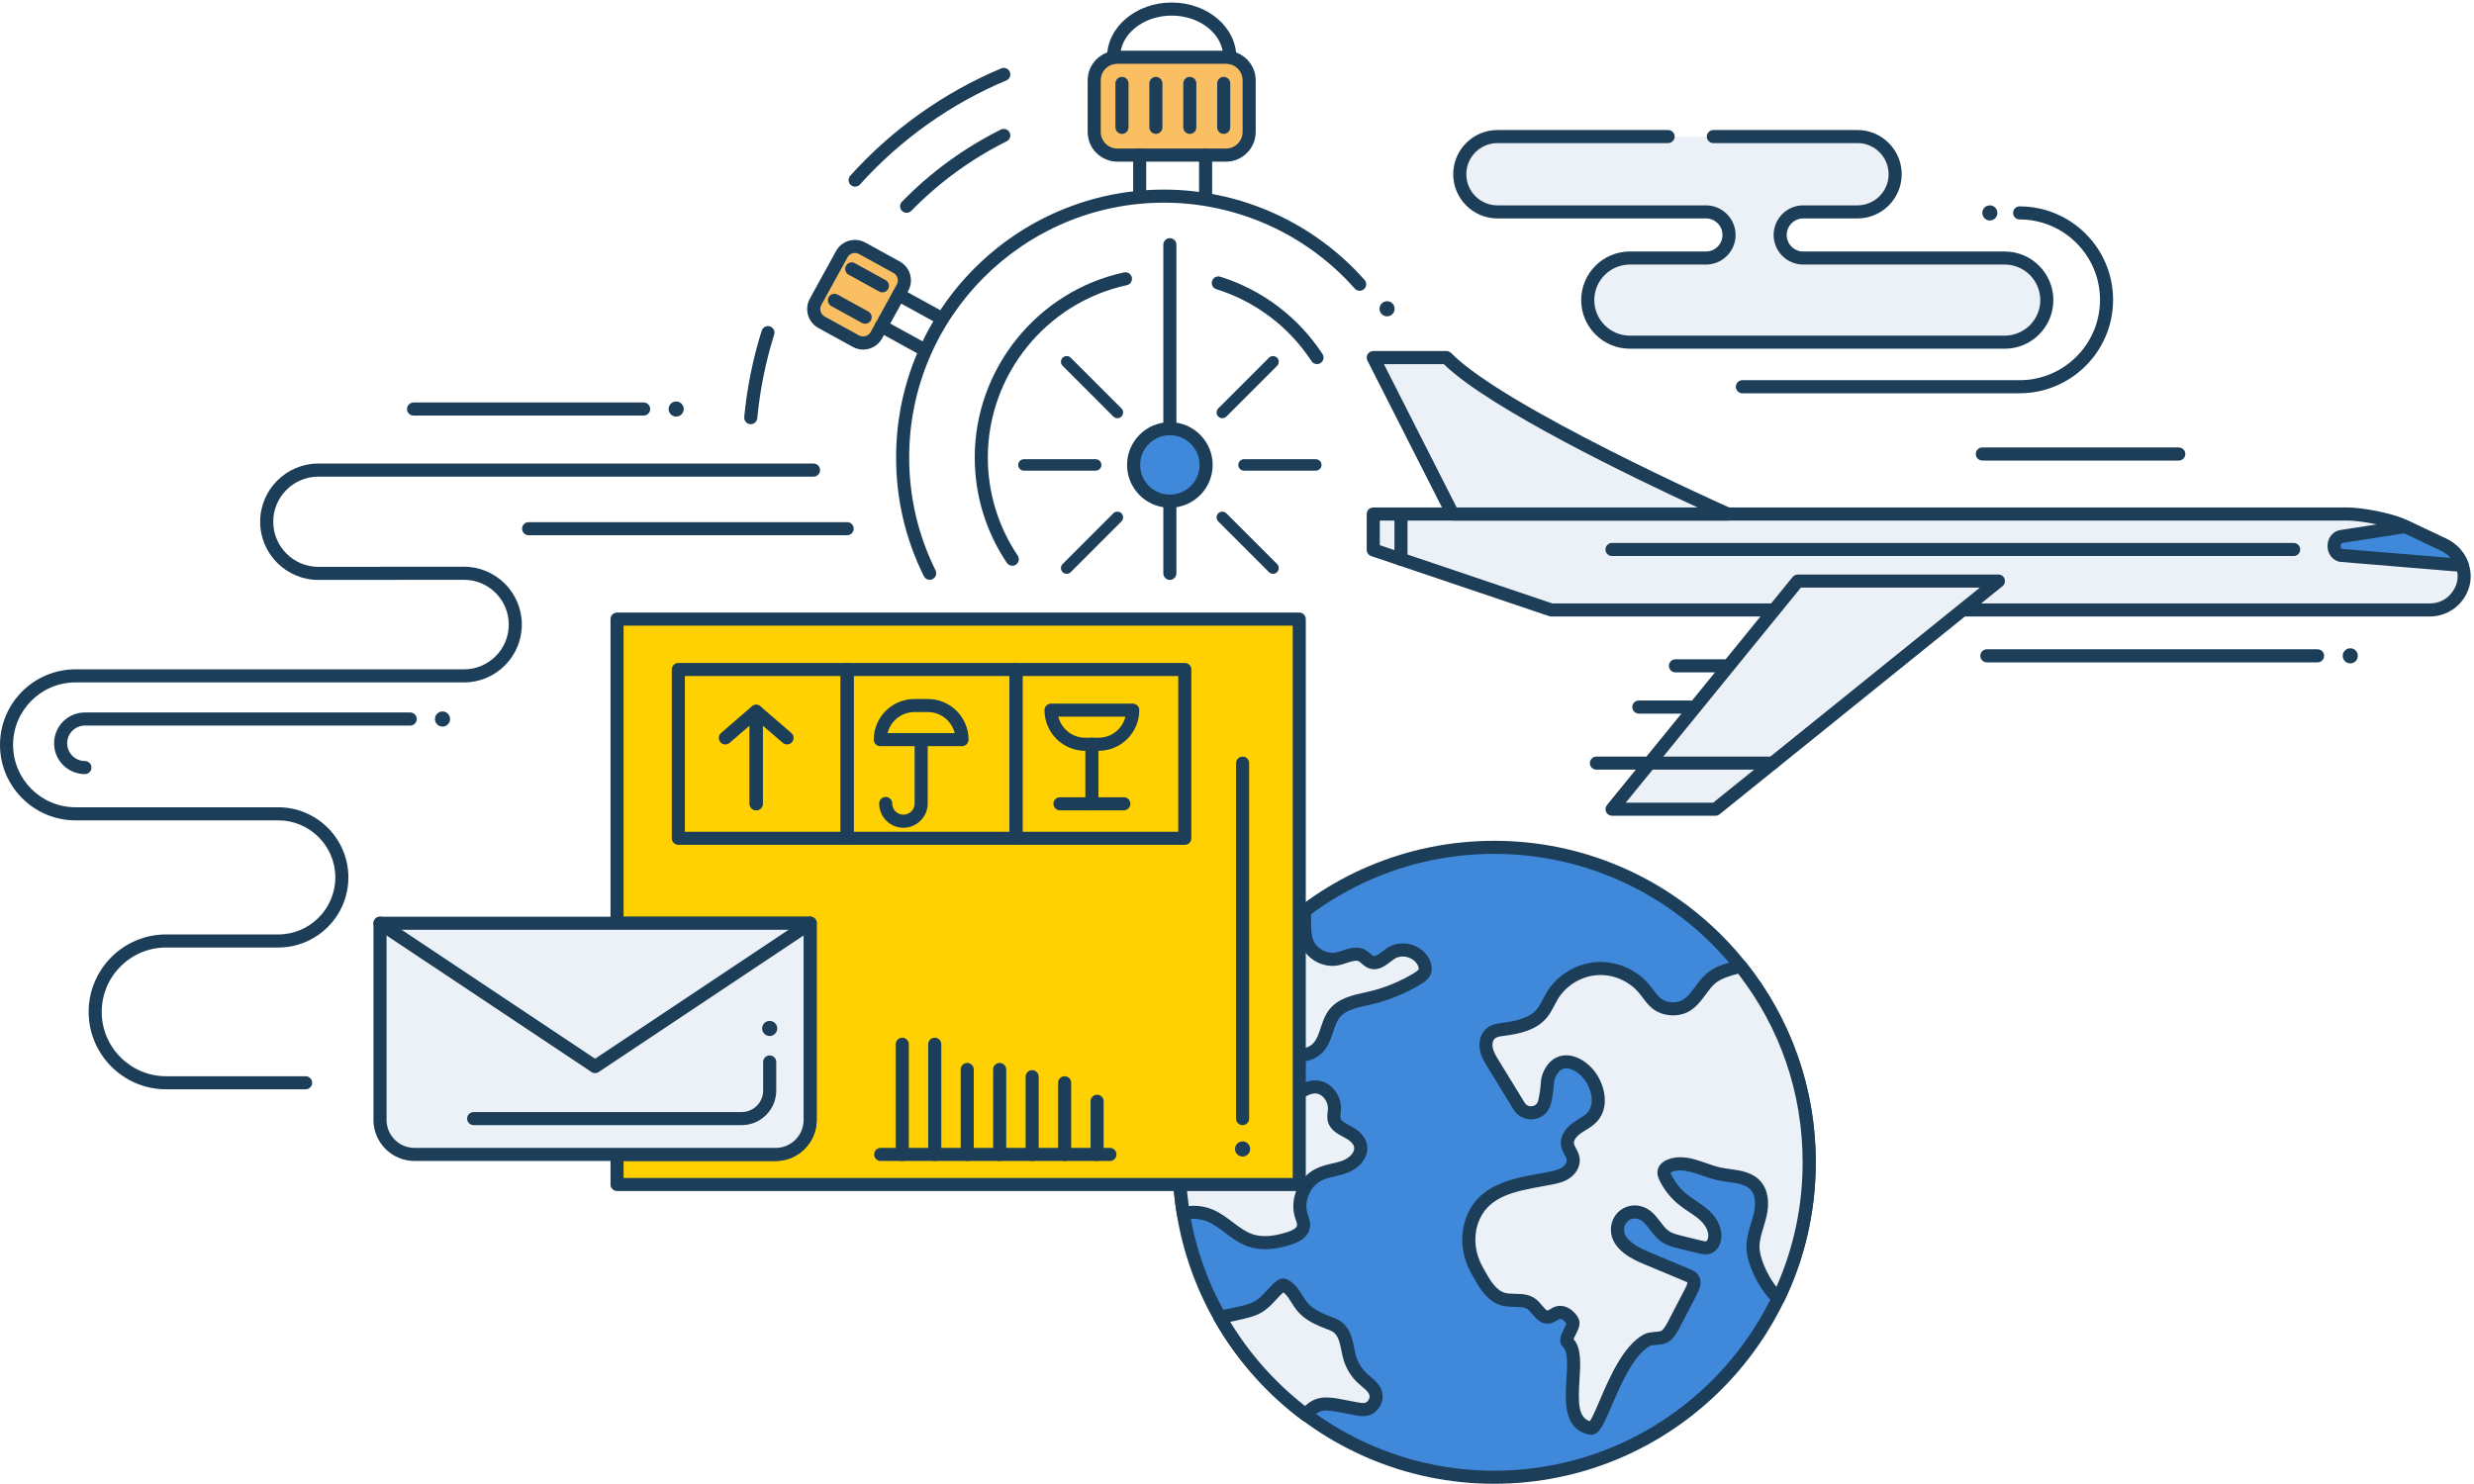 <svg width="380" height="228" viewBox="0 0 380 228" xmlns="http://www.w3.org/2000/svg"><title>Page 1</title><g fill="none" fill-rule="evenodd"><path d="M181.108 178.572c0 26.724 21.664 48.388 48.388 48.388 26.725 0 48.39-21.664 48.39-48.388 0-26.724-21.665-48.388-48.39-48.388-26.724 0-48.388 21.664-48.388 48.388z" fill="#4088DA"/><path d="M229.497 131.188c-26.128 0-47.385 21.257-47.385 47.384 0 26.128 21.257 47.384 47.385 47.384 26.128 0 47.384-21.256 47.384-47.384 0-26.127-21.255-47.384-47.383-47.384m0 96.777c-27.236 0-49.394-22.157-49.394-49.393 0-27.235 22.158-49.393 49.394-49.393 27.235 0 49.393 22.157 49.393 49.392 0 27.236-22.158 49.393-49.393 49.393" fill="#1C3E58"/><path d="M267.348 148.444c-1.602.454-3.246.802-4.513 1.85-1.46 1.205-2.196 3.186-3.816 4.166-1.4.845-3.32.715-4.592-.312-.76-.612-1.265-1.475-1.89-2.224-1.77-2.125-4.6-3.318-7.358-3.103-2.757.216-5.37 1.835-6.787 4.21-.53.883-.904 1.867-1.562 2.66-1.408 1.697-3.78 2.175-5.968 2.46-.64.084-1.317.174-1.83.57-.694.535-.905 1.524-.744 2.387.16.863.628 1.633 1.087 2.38l3.96 6.46c.985 1.608 3.443 1.25 3.892-.584.227-.922.372-1.864.43-2.812.03-.477.108-.954.3-1.392 1.477-3.387 4.7-1.923 6.195.08 1.376 1.843 1.968 4.634.44 6.354-.667.75-1.62 1.167-2.435 1.753-.815.586-1.547 1.502-1.396 2.494.118.773.747 1.394.87 2.167.132.84-.385 1.68-1.086 2.163-.7.484-1.554.68-2.39.84-4.775.923-10.412 1.423-12.136 6.78-.795 2.47-.414 5.166.874 7.42.84 1.472 1.965 3.794 3.95 4.375 1.453.426 3.202-.133 4.412.777.913.685 1.495 2.15 2.622 1.973.496-.08.877-.49 1.356-.64.904-.283 1.836.437 2.3 1.263.466.826-1.415 2.664-.725 3.313 2.62 2.464-1.877 12.082 3.518 13.148 1.504.297 3.832-10.8 8.6-13.498.728-.41 2.32-.154 2.95-.702.596-.517.973-1.236 1.337-1.937l2.573-4.958c.312-.604.614-1.38.19-1.913-.185-.234-.47-.358-.745-.472l-6.458-2.7c-2.016-.845-4.382-2.212-4.337-4.367.036-1.748 1.59-2.985 3.294-2.592 1.887.437 2.492 2.586 3.98 3.643.723.512 1.605.733 2.465.944l2.944.72c.43.107.895.212 1.312.054.478-.182.775-.675.892-1.173.318-1.35-.448-2.745-1.46-3.692-1.014-.947-2.272-1.59-3.352-2.46-1.117-.9-2.036-2.042-2.678-3.325-.163-.327-.312-.695-.224-1.05.106-.427.522-.702.932-.86 2.412-.936 4.97.724 7.496 1.275 1.958.428 4.274.29 5.613 1.782 1.077 1.2 1.064 3.027.688 4.594-.375 1.566-1.05 3.085-1.09 4.696-.063 2.457 1.98 6.418 3.9 8.05 3.035-6.328 4.737-13.417 4.737-20.904 0-11.394-3.948-21.86-10.537-30.128" fill="#ECF0F7"/><path d="M241.697 205.75c1.216 1.385 1.067 3.748.91 6.243-.22 3.526-.22 5.768 1.588 6.356.38-.538 1.008-2 1.524-3.205 1.503-3.51 3.563-8.32 6.712-10.1.517-.292 1.148-.353 1.76-.41.332-.032.888-.085 1.033-.182.452-.393.78-1.024 1.096-1.635l2.573-4.958c.332-.64.286-.842.284-.85-.032-.02-.236-.105-.334-.145l-6.46-2.7c-1.24-.52-5.02-2.102-4.953-5.314.043-2.046 1.65-3.65 3.663-3.65.287 0 .577.034.862.1 1.488.344 2.32 1.438 3.057 2.404.417.547.81 1.064 1.28 1.397.575.41 1.362.6 2.122.788l2.944.722c.233.057.602.132.718.088.073-.028.206-.19.27-.464.233-.988-.45-2.057-1.17-2.727-.522-.49-1.134-.9-1.783-1.333-.5-.336-1.018-.682-1.512-1.08-1.223-.987-2.24-2.25-2.944-3.656-.228-.456-.47-1.066-.302-1.742.17-.684.72-1.236 1.545-1.556.594-.23 1.24-.347 1.915-.347 1.37 0 2.698.464 3.984.912.754.265 1.47.513 2.172.667.467.102.963.17 1.488.242 1.602.22 3.42.47 4.658 1.85 1.138 1.266 1.463 3.22.918 5.5-.126.523-.283 1.04-.44 1.56-.31 1.013-.6 1.97-.624 2.927-.043 1.66 1.18 4.475 2.602 6.264 2.673-6.036 4.027-12.467 4.027-19.142 0-10.61-3.423-20.616-9.91-28.98-1.317.36-2.562.704-3.495 1.475-.552.457-1.005 1.075-1.487 1.73-.677.92-1.377 1.874-2.45 2.523-1.716 1.038-4.183.87-5.74-.39-.618-.498-1.064-1.095-1.496-1.672-.175-.234-.35-.468-.535-.69-1.563-1.877-4.05-2.937-6.51-2.746-2.444.19-4.744 1.617-6.002 3.722-.174.29-.33.594-.486.897-.33.635-.67 1.292-1.166 1.89-1.596 1.925-4.122 2.492-6.612 2.816-.515.067-1.046.137-1.346.37-.326.25-.478.83-.37 1.407.128.69.548 1.377.955 2.04l3.96 6.46c.29.47.73.542.966.542.41 0 .944-.22 1.096-.84.213-.87.35-1.756.403-2.636.043-.686.164-1.237.38-1.734.997-2.283 2.643-2.624 3.535-2.624 1.858 0 3.525 1.35 4.387 2.504 1.624 2.176 2.278 5.493.386 7.623-.543.61-1.19 1.007-1.815 1.392-.266.164-.533.327-.785.51-.508.364-1.072.984-.99 1.527.033.215.176.48.327.762.213.396.454.845.54 1.398.184 1.152-.407 2.387-1.504 3.146-.864.597-1.843.822-2.77 1.002-.454.087-.914.17-1.378.255-4.43.804-8.617 1.565-9.994 5.844-.685 2.127-.397 4.538.79 6.614l.254.452c.76 1.358 1.705 3.05 3.105 3.46.455.133 1 .143 1.576.154 1.018.02 2.173.043 3.158.782.4.3.725.687 1.01 1.026.257.303.642.76.82.76.11-.014.276-.115.423-.204.22-.134.49-.3.82-.403.23-.072.47-.11.714-.11 1.276 0 2.287.99 2.764 1.838.488.867 0 1.828-.392 2.6-.098.195-.247.49-.32.684m2.69 14.678c-.066 0-.192-.012-.255-.025-4.012-.793-3.743-5.086-3.526-8.535.122-1.952.26-4.164-.486-4.865-.905-.852-.296-2.05.106-2.846.122-.24.314-.618.367-.817-.297-.456-.754-.78-1.057-.686-.097.03-.233.114-.377.2-.29.178-.65.398-1.123.473-1.3.207-2.09-.725-2.7-1.448-.24-.284-.464-.552-.682-.716-.464-.35-1.172-.363-1.99-.38-.683-.012-1.39-.026-2.1-.235-2.19-.642-3.407-2.818-4.296-4.408l-.244-.434c-1.466-2.565-1.816-5.564-.958-8.227 1.746-5.424 6.953-6.37 11.547-7.203.455-.084.91-.166 1.354-.252.72-.14 1.465-.306 2.01-.68.45-.314.724-.798.663-1.18-.034-.218-.176-.483-.326-.762-.214-.4-.458-.853-.542-1.413-.186-1.22.488-2.514 1.802-3.46.29-.21.598-.4.906-.59.524-.32 1.02-.626 1.365-1.016 1.167-1.31.617-3.6-.493-5.086-.746-1-1.888-1.697-2.777-1.697-.266 0-1.074 0-1.693 1.42-.12.275-.19.61-.216 1.054-.062 1-.215 2.005-.457 2.988-.347 1.42-1.572 2.372-3.047 2.372-1.1 0-2.102-.562-2.68-1.502l-3.958-6.46c-.478-.78-1.02-1.664-1.218-2.72-.247-1.33.192-2.653 1.12-3.37.73-.56 1.606-.676 2.312-.768 2.084-.272 4.172-.715 5.326-2.106.36-.433.634-.966.926-1.53.175-.34.352-.678.546-1.005 1.587-2.655 4.488-4.453 7.57-4.693 3.1-.243 6.236 1.092 8.21 3.46.208.25.404.513.6.775.375.5.728.972 1.15 1.312.917.74 2.427.844 3.44.233.73-.44 1.283-1.195 1.87-1.993.532-.724 1.082-1.473 1.825-2.088 1.273-1.053 2.802-1.472 4.28-1.876l.6-.166c.388-.112.806.024 1.06.34 7.035 8.83 10.755 19.463 10.755 30.754 0 7.47-1.628 14.65-4.837 21.338-.135.28-.393.484-.697.55-.302.065-.622-.016-.86-.22-2.027-1.723-4.326-5.96-4.253-8.84.03-1.23.376-2.364.71-3.462.146-.48.293-.96.41-1.443.223-.937.462-2.663-.46-3.69-.748-.832-2.054-1.01-3.437-1.2-.54-.075-1.098-.152-1.643-.27-.82-.18-1.627-.46-2.407-.733-1.675-.585-3.27-1.07-4.512-.59-.204.08-.302.163-.328.194.02-.005.033.086.156.332.575 1.15 1.41 2.184 2.41 2.992.424.34.883.65 1.37.974.686.46 1.395.935 2.037 1.535 1.46 1.365 2.117 3.106 1.752 4.655-.213.9-.78 1.603-1.514 1.882-.585.222-1.29.136-1.908-.016l-2.944-.72c-.9-.222-1.92-.47-2.806-1.1-.72-.51-1.226-1.176-1.716-1.82-.607-.795-1.13-1.482-1.91-1.663-1.077-.248-2.043.536-2.065 1.635-.026 1.225 1.225 2.374 3.72 3.418l6.457 2.7c.315.132.794.332 1.144.773.89 1.12.157 2.536-.084 3l-2.573 4.96c-.383.74-.82 1.582-1.57 2.234-.587.51-1.42.588-2.152.657-.324.03-.815.078-.96.16-2.557 1.446-4.463 5.894-5.855 9.142-1.28 2.99-1.925 4.492-3.18 4.492" fill="#1C3E58"/><path d="M181.108 178.572c0 2.68.228 5.305.646 7.866 1.342-.303 2.77-.23 4.044.292 2.264.926 3.915 3.034 6.228 3.83 1.948.672 4.104.315 6.064-.325.927-.303 1.97-.825 2.124-1.79.093-.583-.18-1.154-.352-1.72-.73-2.376.497-5.194 2.732-6.282 1.284-.624 2.768-.706 4.094-1.234 1.327-.53 2.578-1.814 2.277-3.21-.217-1.003-1.146-1.676-2.053-2.154-.794-.42-1.712-.864-1.966-1.725-.16-.543-.007-1.124.02-1.69.084-1.61-1.108-3.29-2.713-3.426-2.11-.18-3.743 2.072-5.855 2.202-1.057.065-2.068-.418-2.973-.967-1.268-.77-2.53-1.825-2.8-3.283-.27-1.468.542-2.915 1.473-4.082.528-.66 1.254-1.342 2.09-1.214.588.092 1.032.56 1.477.954 1.877 1.662 5.07 2.186 6.782.354 1.35-1.445 1.317-3.77 2.57-5.302 1.264-1.548 3.45-1.873 5.396-2.327 2.563-.598 5.032-1.603 7.284-2.966.495-.3 1.016-.664 1.17-1.222.106-.387.01-.803-.148-1.17-.777-1.794-3.252-2.594-4.93-1.595-1.05.625-2.058 1.86-3.203 1.43-.526-.196-.868-.712-1.36-.986-1.156-.645-2.533.228-3.832.49-1.79.358-3.76-.646-4.524-2.305-.706-1.538-.408-3.408-.542-5.048-11.674 8.834-19.22 22.836-19.22 38.605" fill="#ECF0F7"/><path d="M183.34 185.255c1 0 1.954.183 2.84.545 1.197.49 2.202 1.25 3.176 1.984.995.75 1.935 1.46 2.997 1.826 1.446.5 3.213.394 5.424-.33.863-.28 1.39-.643 1.445-.992.034-.216-.077-.54-.195-.884-.043-.128-.087-.256-.126-.384-.866-2.83.594-6.185 3.255-7.48.807-.392 1.64-.588 2.448-.777.61-.142 1.185-.277 1.714-.487.955-.38 1.84-1.257 1.666-2.064-.11-.505-.613-.99-1.54-1.478l-.118-.062c-.835-.44-1.98-1.04-2.342-2.266-.173-.585-.11-1.15-.058-1.603.016-.142.032-.283.04-.425.058-1.136-.815-2.29-1.798-2.374-.812-.07-1.616.423-2.494.948-.927.553-1.977 1.18-3.214 1.257-1.38.083-2.64-.557-3.555-1.112-1.92-1.164-2.99-2.46-3.267-3.958-.282-1.526.266-3.126 1.675-4.892.97-1.218 1.952-1.747 3.028-1.58.81.125 1.373.635 1.825 1.045l.166.15c.875.773 2.12 1.254 3.246 1.254.62 0 1.492-.144 2.137-.835.552-.59.837-1.45 1.14-2.363.328-.99.667-2.01 1.385-2.89 1.342-1.642 3.438-2.108 5.288-2.52l.66-.15c2.47-.574 4.82-1.532 6.99-2.845.18-.11.658-.398.722-.63.01-.04.035-.19-.1-.505-.364-.838-1.336-1.424-2.365-1.424-.416 0-.807.102-1.13.294-.23.138-.48.325-.74.524-.704.532-1.5 1.137-2.493 1.137-.284 0-.565-.05-.835-.15-.473-.178-.814-.483-1.09-.728-.148-.133-.29-.258-.406-.324-.423-.234-1.123-.018-1.89.237-.405.134-.822.272-1.258.36-.304.06-.62.09-.937.09-1.994 0-3.882-1.19-4.697-2.96-.508-1.105-.578-2.315-.59-3.432-10.992 9.044-17.256 22.26-17.256 36.57 0 2.216.163 4.47.482 6.716.25-.024.5-.035.747-.035m10.965 6.67c-.93 0-1.806-.14-2.606-.415-1.365-.47-2.478-1.31-3.554-2.122-.91-.688-1.77-1.337-2.73-1.73-1.036-.423-2.256-.508-3.44-.24-.27.06-.554.008-.783-.147-.23-.154-.386-.397-.43-.67-.438-2.677-.66-5.378-.66-8.028 0-15.608 7.15-29.97 19.62-39.406.292-.222.682-.266 1.016-.116.334.15.56.47.59.835.043.532.045 1.078.045 1.605.003 1.146.005 2.228.408 3.106.56 1.216 2.095 2 3.415 1.738.314-.063.657-.176 1.02-.296.66-.22 1.342-.444 2.068-.444.52 0 1.004.12 1.432.36.31.174.55.39.764.578.173.154.337.3.458.346.045.016.086.024.13.024.317 0 .828-.387 1.28-.73.293-.222.597-.453.925-.648.634-.378 1.38-.577 2.158-.577 1.835 0 3.525 1.06 4.207 2.635.284.656.35 1.274.195 1.836-.276 1.004-1.183 1.552-1.62 1.816-2.35 1.422-4.898 2.46-7.574 3.084l-.678.153c-1.68.375-3.267.728-4.17 1.83-.482.593-.75 1.4-1.032 2.252-.357 1.076-.727 2.19-1.58 3.102-.887.95-2.167 1.472-3.604 1.472-1.62 0-3.332-.658-4.577-1.76l-.185-.165c-.278-.252-.566-.513-.78-.546-.16.013-.538.08-1.15.847-1.012 1.267-1.44 2.37-1.272 3.274.168.903.93 1.756 2.333 2.606.636.385 1.467.828 2.26.828l.13-.004c.75-.046 1.505-.5 2.306-.977 1.053-.63 2.265-1.347 3.696-1.224 2.085.178 3.748 2.23 3.633 4.477-.008.182-.028.364-.05.548-.034.316-.068.614-.01.81.12.41.746.738 1.35 1.056l.12.063c.546.288 2.207 1.165 2.566 2.83.42 1.938-1.135 3.657-2.887 4.355-.668.266-1.344.424-2 .578-.73.17-1.422.333-2.026.627-1.78.865-2.792 3.193-2.212 5.084.032.108.07.215.106.323.174.508.39 1.14.278 1.852-.187 1.17-1.13 2.038-2.805 2.585-1.514.495-2.853.735-4.095.735" fill="#1C3E58"/><path d="M209.32 211.8c-.93-.85-1.625-1.956-1.99-3.163-.256-.847-.352-1.735-.59-2.587-.236-.852-.646-1.702-1.37-2.212-.368-.26-.798-.42-1.22-.58-1.52-.573-3.077-1.255-4.118-2.5-.908-1.087-1.42-2.586-2.673-3.24-.096-.05-.197-.095-.304-.092-.142.006-.266.095-.376.185-1.21.977-2.066 2.376-3.406 3.165-.806.475-1.735.694-2.647.906-1.102.258-2.208.527-3.293.628 3.346 5.93 7.898 11.088 13.336 15.128.456-1.005 1.635-1.55 2.302-1.67.937-.168 1.898.012 2.834.19.825.16 1.65.318 2.477.476.506.097 1.028.194 1.532.09 1.04-.216 1.77-1.397 1.495-2.424-.265-.995-1.23-1.602-1.99-2.297" fill="#ECF0F7"/><path d="M188.95 203.08c3.004 4.954 6.95 9.39 11.512 12.936.677-.68 1.59-1.105 2.333-1.238 1.02-.183 2.23.007 3.2.193l2.478.476c.41.08.847.153 1.138.092.225-.046.445-.215.59-.452.146-.236.2-.51.14-.73-.128-.48-.633-.904-1.168-1.355-.18-.15-.36-.303-.53-.458-1.067-.978-1.854-2.228-2.273-3.614-.152-.498-.25-.994-.344-1.472-.075-.38-.15-.763-.253-1.137-.222-.8-.552-1.36-.98-1.662-.253-.178-.594-.306-.954-.442-1.598-.604-3.356-1.352-4.58-2.816-.35-.42-.635-.872-.91-1.31-.403-.637-.757-1.2-1.224-1.54-.39.342-.732.713-1.09 1.102-.66.714-1.34 1.452-2.252 1.988-.946.557-2 .803-2.93 1.02l-.206.048c-.558.13-1.125.263-1.698.373m11.72 15.36c-.213 0-.424-.068-.6-.198-5.518-4.1-10.225-9.44-13.61-15.44-.168-.298-.174-.658-.016-.96.157-.302.457-.503.797-.534.95-.09 1.922-.316 2.952-.557l.207-.047c.827-.193 1.683-.393 2.365-.794.655-.387 1.208-.986 1.794-1.62.457-.497.93-1.01 1.49-1.46.142-.117.48-.39.97-.407h.005c.373 0 .632.116.8.203 1.067.558 1.682 1.534 2.224 2.394.25.398.488.775.753 1.092.91 1.09 2.388 1.71 3.7 2.208.486.183.986.372 1.447.697.817.577 1.41 1.507 1.758 2.763.12.425.205.857.29 1.288.088.45.17.876.293 1.278.316 1.04.907 1.98 1.71 2.714.15.137.308.27.467.405.714.6 1.524 1.284 1.814 2.375.202.754.067 1.593-.37 2.3-.436.71-1.125 1.206-1.89 1.365-.215.045-.435.066-.673.066-.458 0-.898-.083-1.253-.15l-2.478-.476c-.845-.162-1.76-.314-2.467-.19-.47.085-1.29.49-1.565 1.097-.126.278-.37.483-.663.56-.084.02-.168.03-.252.03" fill="#1C3E58"/><path d="M94.778 95.117v46.73h29.66v30.22c0 2.927-2.373 5.3-5.3 5.3H94.78v4.616h104.785V95.117H94.778z" fill="#FFD102"/><path d="M95.782 180.98H198.56V96.12H95.78v44.72h28.656c.554 0 1.004.45 1.004 1.004v30.222c0 3.475-2.828 6.302-6.303 6.302H95.78v2.61zm103.78 2.008H94.78c-.555 0-1.004-.45-1.004-1.005v-4.617c0-.555.45-1.005 1.004-1.005h24.36c2.37 0 4.295-1.925 4.295-4.292V142.85H94.778c-.555 0-1.004-.45-1.004-1.004v-46.73c0-.553.45-1.003 1.004-1.003h104.785c.555 0 1.004.45 1.004 1.004v86.866c0 .555-.45 1.005-1.004 1.005z" fill="#1C3E58"/><path d="M263.165 20.98h22.137c3.196 0 5.787 2.592 5.787 5.79 0 3.195-2.592 5.786-5.788 5.786h-8.33c-1.957 0-3.544 1.587-3.544 3.545 0 1.96 1.587 3.546 3.545 3.546h30.948c3.57 0 6.464 2.893 6.464 6.463 0 3.568-2.894 6.46-6.463 6.46h-57.585c-3.57 0-6.462-2.892-6.462-6.46 0-3.57 2.893-6.464 6.462-6.464h11.696c1.96 0 3.546-1.587 3.546-3.545 0-1.957-1.587-3.544-3.545-3.544h-32.027c-3.196 0-5.788-2.59-5.788-5.787 0-3.198 2.592-5.79 5.788-5.79h33.162z" fill="#ECF0F7"/><path d="M307.92 53.576h-57.585c-4.117 0-7.467-3.35-7.467-7.467 0-4.12 3.35-7.47 7.467-7.47h11.696c1.402 0 2.54-1.138 2.54-2.54 0-1.4-1.138-2.54-2.54-2.54h-32.027c-3.745 0-6.792-3.046-6.792-6.792 0-3.745 3.048-6.79 6.793-6.79h26.216c.554 0 1.004.45 1.004 1.003 0 .556-.45 1.006-1.005 1.006h-26.217c-2.637 0-4.783 2.145-4.783 4.782 0 2.638 2.146 4.784 4.783 4.784h32.028c2.51 0 4.55 2.04 4.55 4.55 0 2.508-2.04 4.548-4.55 4.548h-11.695c-3.01 0-5.458 2.45-5.458 5.46 0 3.008 2.448 5.457 5.458 5.457h57.586c3.01 0 5.46-2.45 5.46-5.458 0-3.01-2.45-5.46-5.46-5.46h-30.947c-2.508 0-4.55-2.04-4.55-4.55 0-2.507 2.042-4.548 4.55-4.548h8.33c2.636 0 4.78-2.146 4.78-4.784 0-2.637-2.144-4.782-4.78-4.782h-22.138c-.555 0-1.005-.45-1.005-1.005 0-.553.45-1.003 1.005-1.003h22.137c3.744 0 6.79 3.046 6.79 6.79 0 3.747-3.046 6.794-6.79 6.794h-8.33c-1.4 0-2.54 1.14-2.54 2.54 0 1.402 1.14 2.54 2.54 2.54h30.95c4.116 0 7.467 3.35 7.467 7.47 0 4.116-3.352 7.466-7.47 7.466" fill="#1C3E58"/><path d="M310.21 60.422h-42.586c-.554 0-1.004-.45-1.004-1.005 0-.554.45-1.004 1.004-1.004h42.585c6.808 0 12.348-5.54 12.348-12.348 0-6.81-5.54-12.35-12.35-12.35-.554 0-1.003-.448-1.003-1.003 0-.555.45-1.004 1.004-1.004 7.916 0 14.357 6.44 14.357 14.357 0 7.916-6.44 14.357-14.358 14.357" fill="#1C3E58"/><path d="M271.906 93.716H238.28l-27.35-9.236v-5.505h149.71c1.838 0 5.957.71 8.237 1.657l6.478 3.074c2.446 1.16 3.776 3.994 2.83 6.532-.722 1.94-2.53 3.478-5.006 3.478H271.905z" fill="#ECF0F7"/><path d="M238.445 92.71H373.18c2.222 0 3.557-1.457 4.064-2.823.742-1.99-.278-4.305-2.32-5.273l-6.48-3.074c-2.16-.897-6.174-1.56-7.805-1.56H211.933v3.78l26.51 8.95zm134.735 2.01h-134.9c-.11 0-.218-.017-.322-.053l-27.35-9.235c-.41-.138-.683-.52-.683-.95v-5.507c0-.555.45-1.005 1.004-1.005h149.71c2.058 0 6.272.758 8.62 1.735l6.526 3.094c2.975 1.41 4.442 4.83 3.342 7.788-.935 2.51-3.27 4.132-5.948 4.132z" fill="#1C3E58"/><path d="M265.394 78.975s-34.928-15.51-43.216-24.036h-11.25l12.197 24.035h42.27z" fill="#ECF0F7"/><path d="M223.74 77.97h37.017c-9.477-4.373-31.956-15.145-38.996-22.026h-9.195L223.74 77.97zm41.654 2.01h-42.27c-.378 0-.724-.213-.895-.55l-12.197-24.036c-.157-.31-.142-.683.04-.98.183-.298.507-.48.856-.48h11.247c.272 0 .53.11.72.305 8.06 8.288 42.558 23.663 42.905 23.817.434.192.673.662.575 1.126-.098.465-.508.796-.983.796zM215.186 86.922c-.554 0-1.004-.45-1.004-1.004v-6.943c0-.555.45-1.005 1.004-1.005.555 0 1.005.45 1.005 1.005v6.943c0 .555-.45 1.004-1.004 1.004" fill="#1C3E58"/><path fill="#ECF0F7" d="M306.953 89.276L263.5 124.322h-15.896l28.527-35.046"/><path d="M249.716 123.318h13.43l40.96-33.038H276.61l-26.894 33.038zm13.784 2.01h-15.896c-.388 0-.74-.224-.907-.574-.167-.35-.117-.765.128-1.065l28.527-35.048c.19-.235.477-.37.78-.37h30.82c.427 0 .806.267.948.67.142.4.015.848-.316 1.116l-43.453 35.047c-.178.143-.4.222-.63.222z" fill="#1C3E58"/><path d="M272.272 118.25h-27.065c-.555 0-1.005-.448-1.005-1.003 0-.555.45-1.005 1.005-1.005h27.065c.555 0 1.005.45 1.005 1.005 0 .555-.45 1.004-1.005 1.004M259.68 109.638h-7.96c-.556 0-1.005-.45-1.005-1.004 0-.555.45-1.004 1.004-1.004h7.96c.554 0 1.004.45 1.004 1.004 0 .555-.45 1.004-1.005 1.004M265.303 103.304h-7.96c-.555 0-1.004-.45-1.004-1.004 0-.555.448-1.004 1.003-1.004h7.96c.555 0 1.005.45 1.005 1.004 0 .555-.45 1.004-1.005 1.004M352.3 85.426H247.604c-.555 0-1.005-.45-1.005-1.005 0-.554.45-1.003 1.004-1.003H352.3c.555 0 1.004.45 1.004 1.004 0 .556-.45 1.006-1.004 1.006M355.97 101.765h-50.793c-.555 0-1.005-.45-1.005-1.004s.45-1.004 1.005-1.004h50.794c.556 0 1.005.45 1.005 1.005 0 .556-.45 1.005-1.004 1.005" fill="#1C3E58"/><path d="M119.14 177.366H63.667c-2.926 0-5.298-2.372-5.298-5.298v-30.222h66.068v30.222c0 2.926-2.373 5.298-5.3 5.298" fill="#ECF0F7"/><path d="M59.374 142.85v29.217c0 2.368 1.927 4.295 4.294 4.295h55.47c2.37 0 4.295-1.927 4.295-4.295V142.85h-64.06zm59.765 35.52H63.667c-3.475 0-6.302-2.827-6.302-6.303v-30.22c0-.556.45-1.006 1.004-1.006h66.068c.555 0 1.004.45 1.004 1.006v30.22c0 3.477-2.827 6.304-6.303 6.304z" fill="#1C3E58"/><path d="M91.404 164.873c-.194 0-.39-.056-.557-.17l-33.034-22.02c-.462-.31-.586-.933-.28-1.394.31-.464.933-.588 1.394-.28l32.477 21.65 32.476-21.65c.462-.307 1.086-.183 1.393.28.308.46.183 1.084-.278 1.392L91.96 164.704c-.168.113-.362.17-.556.17M113.915 172.865h-41.16c-.554 0-1.004-.45-1.004-1.005 0-.555.45-1.004 1.006-1.004h41.16c1.82 0 3.3-1.482 3.3-3.303v-4.395c0-.555.45-1.004 1.005-1.004.556 0 1.006.45 1.006 1.004v4.395c0 2.93-2.383 5.312-5.31 5.312M190.86 172.865c-.554 0-1.004-.45-1.004-1.005v-54.613c0-.555.45-1.005 1.005-1.005.556 0 1.005.45 1.005 1.005v54.613c0 .555-.45 1.005-1.004 1.005M170.48 178.37h-35.208c-.555 0-1.005-.45-1.005-1.004 0-.555.45-1.005 1.005-1.005h35.21c.554 0 1.003.45 1.003 1.006 0 .555-.45 1.004-1.004 1.004" fill="#1C3E58"/><path d="M138.586 178.37c-.554 0-1.004-.45-1.004-1.004v-16.93c0-.556.45-1.006 1.004-1.006.555 0 1.005.45 1.005 1.005v16.93c0 .556-.45 1.005-1.004 1.005M143.574 178.37c-.555 0-1.004-.45-1.004-1.004v-16.93c0-.556.45-1.006 1.004-1.006.555 0 1.004.45 1.004 1.005v16.93c0 .556-.45 1.005-1.004 1.005M148.562 178.37c-.555 0-1.005-.45-1.005-1.004v-13.054c0-.554.45-1.004 1.005-1.004.555 0 1.004.45 1.004 1.004v13.054c0 .555-.45 1.004-1.004 1.004M153.55 178.37c-.556 0-1.005-.45-1.005-1.004v-13.054c0-.554.45-1.004 1.004-1.004s1.004.45 1.004 1.004v13.054c0 .555-.45 1.004-1.005 1.004M158.537 178.37c-.555 0-1.004-.45-1.004-1.004v-11.944c0-.554.45-1.004 1.004-1.004.555 0 1.004.45 1.004 1.004v11.944c0 .555-.448 1.004-1.003 1.004M163.525 178.37c-.555 0-1.005-.45-1.005-1.004v-11.01c0-.556.45-1.006 1.005-1.006.555 0 1.004.45 1.004 1.005v11.01c0 .556-.45 1.005-1.005 1.005M168.512 178.37c-.555 0-1.004-.45-1.004-1.004v-8.17c0-.554.45-1.004 1.004-1.004.555 0 1.005.45 1.005 1.004v8.17c0 .555-.45 1.004-1.005 1.004M105.196 127.787h23.92v-23.92h-23.92v23.92zm24.925 2.01h-25.93c-.554 0-1.003-.45-1.003-1.005v-25.93c0-.555.45-1.005 1.004-1.005h25.93c.556 0 1.006.45 1.006 1.005v25.93c0 .555-.45 1.004-1.005 1.004z" fill="#1C3E58"/><path d="M131.126 127.787h23.92v-23.92h-23.92v23.92zm24.925 2.01h-25.93c-.554 0-1.004-.45-1.004-1.005v-25.93c0-.555.45-1.005 1.005-1.005h25.93c.556 0 1.005.45 1.005 1.005v25.93c0 .555-.45 1.004-1.004 1.004z" fill="#1C3E58"/><path d="M157.055 127.787h23.92v-23.92h-23.92v23.92zm24.926 2.01h-25.93c-.554 0-1.004-.45-1.004-1.005v-25.93c0-.555.45-1.005 1.005-1.005h25.93c.555 0 1.005.45 1.005 1.005v25.93c0 .555-.45 1.004-1.004 1.004zM142.8 89.08c-.37 0-.726-.207-.9-.56-2.826-5.7-4.26-11.84-4.26-18.248 0-22.685 18.458-41.142 41.143-41.142 11.77 0 23 5.057 30.81 13.875.368.415.33 1.05-.086 1.418-.414.368-1.05.33-1.418-.086-7.43-8.388-18.11-13.198-29.307-13.198-21.578 0-39.133 17.554-39.133 39.132 0 6.096 1.362 11.935 4.05 17.356.245.497.043 1.1-.455 1.346-.143.07-.295.105-.445.105" fill="#1C3E58"/><path d="M155.486 86.922c-.322 0-.64-.155-.834-.444-3.228-4.796-4.934-10.4-4.934-16.206 0-13.613 9.647-25.564 22.936-28.418.54-.12 1.077.23 1.193.772.117.542-.228 1.076-.77 1.192-12.37 2.656-21.35 13.782-21.35 26.454 0 5.405 1.588 10.62 4.592 15.085.308.46.187 1.084-.274 1.394-.17.117-.366.172-.56.172M202.29 55.942c-.33 0-.65-.16-.843-.455-3.444-5.268-8.635-9.194-14.616-11.055-.53-.165-.824-.727-.66-1.257.165-.53.727-.826 1.258-.66 6.425 1.998 12 6.215 15.7 11.873.304.464.174 1.086-.29 1.39-.17.11-.36.164-.55.164M139.257 32.696c-.253 0-.506-.095-.7-.286-.398-.387-.406-1.023-.018-1.42 4.427-4.536 9.538-8.264 15.19-11.082.5-.247 1.1-.045 1.348.45.248.498.046 1.1-.45 1.348-5.452 2.717-10.38 6.312-14.652 10.687-.197.202-.458.303-.72.303M115.314 65.173c-.03 0-.063-.002-.096-.004-.552-.054-.957-.544-.905-1.096.428-4.507 1.332-8.973 2.686-13.272.165-.53.73-.822 1.258-.656.53.166.823.73.657 1.26-1.312 4.164-2.187 8.49-2.6 12.857-.05.52-.488.91-1 .91M131.347 28.673c-.24 0-.48-.084-.67-.257-.414-.37-.448-1.006-.077-1.418 6.39-7.113 14.41-12.815 23.19-16.49.51-.216 1.1.026 1.316.538.214.512-.027 1.1-.538 1.314-8.51 3.562-16.28 9.088-22.474 15.98-.198.22-.472.333-.747.333" fill="#1C3E58"/><path d="M188.315 23.83H171.62c-1.96 0-3.55-1.59-3.55-3.553v-7.932c0-1.962 1.59-3.552 3.55-3.552h16.695c1.96 0 3.552 1.59 3.552 3.552v7.932c0 1.962-1.59 3.553-3.552 3.553" fill="#FABF62"/><path d="M171.62 9.797c-1.404 0-2.548 1.143-2.548 2.548v7.933c0 1.404 1.144 2.547 2.548 2.547h16.695c1.405 0 2.548-1.143 2.548-2.547v-7.933c0-1.405-1.143-2.548-2.548-2.548H171.62zm16.695 15.037H171.62c-2.512 0-4.556-2.044-4.556-4.556v-7.933c0-2.513 2.044-4.557 4.556-4.557h16.695c2.512 0 4.556 2.044 4.556 4.557v7.933c0 2.512-2.043 4.556-4.555 4.556z" fill="#1C3E58"/><path d="M188.892 9.797c-.555 0-1.004-.45-1.004-1.004 0-3.527-3.553-6.396-7.92-6.396-4.368 0-7.92 2.87-7.92 6.396 0 .555-.45 1.004-1.005 1.004-.555 0-1.004-.45-1.004-1.004 0-4.634 4.453-8.405 9.927-8.405 5.476 0 9.93 3.77 9.93 8.405 0 .555-.45 1.004-1.005 1.004M172.33 20.572c-.554 0-1.004-.45-1.004-1.005v-6.75c0-.553.45-1.003 1.005-1.003.556 0 1.005.45 1.005 1.004v6.75c0 .554-.45 1.004-1.004 1.004M177.54 20.572c-.554 0-1.004-.45-1.004-1.005v-6.75c0-.553.45-1.003 1.005-1.003.555 0 1.005.45 1.005 1.004v6.75c0 .554-.45 1.004-1.004 1.004M182.75 20.572c-.555 0-1.004-.45-1.004-1.005v-6.75c0-.553.45-1.003 1.004-1.003.555 0 1.005.45 1.005 1.004v6.75c0 .554-.45 1.004-1.005 1.004M187.96 20.572c-.555 0-1.005-.45-1.005-1.005v-6.75c0-.553.45-1.003 1.005-1.003.555 0 1.004.45 1.004 1.004v6.75c0 .554-.45 1.004-1.004 1.004M175.054 31.25c-.555 0-1.004-.448-1.004-1.003V23.83c0-.556.45-1.005 1.004-1.005.555 0 1.005.45 1.005 1.004v6.417c0 .555-.45 1.004-1.006 1.004M185.177 31.25c-.555 0-1.004-.448-1.004-1.003V23.83c0-.556.45-1.005 1.004-1.005.555 0 1.005.45 1.005 1.004v6.417c0 .555-.45 1.004-1.005 1.004M179.687 89.096c-.555 0-1.004-.45-1.004-1.004V37.594c0-.555.45-1.005 1.004-1.005.555 0 1.004.45 1.004 1.004v50.498c0 .555-.448 1.004-1.003 1.004" fill="#1C3E58"/><path d="M174.118 71.43c0 3.077 2.493 5.57 5.57 5.57 3.075 0 5.568-2.493 5.568-5.57 0-3.074-2.493-5.568-5.57-5.568-3.075 0-5.568 2.494-5.568 5.57" fill="#4088DA"/><path d="M179.687 66.866c-2.517 0-4.564 2.048-4.564 4.565 0 2.518 2.047 4.565 4.564 4.565s4.565-2.047 4.565-4.564c0-2.516-2.048-4.564-4.565-4.564m0 11.138c-3.624 0-6.574-2.948-6.574-6.573 0-3.624 2.95-6.572 6.574-6.572 3.625 0 6.573 2.948 6.573 6.573 0 3.626-2.948 6.574-6.573 6.574" fill="#1C3E58"/><path d="M138.63 44.194l-4.023 7.314c-.615 1.118-2.02 1.525-3.136.91l-5.29-2.91c-1.117-.614-1.525-2.018-.91-3.135l4.022-7.314c.615-1.118 2.02-1.526 3.136-.912l5.29 2.91c1.118.615 1.526 2.02.91 3.136" fill="#FABF62"/><path d="M131.317 38.867c-.477 0-.915.26-1.145.676l-4.022 7.314c-.347.63-.116 1.425.514 1.772l5.29 2.908c.618.34 1.437.096 1.772-.514l4.023-7.314c.346-.63.115-1.425-.515-1.772l-5.29-2.91c-.196-.107-.407-.16-.628-.16m1.265 14.84c-.556 0-1.107-.14-1.595-.41l-5.29-2.91c-1.6-.88-2.188-2.898-1.307-4.5l4.022-7.313c.582-1.06 1.696-1.717 2.905-1.717.555 0 1.106.142 1.595.41l5.29 2.91c1.6.88 2.188 2.9 1.307 4.5l-4.023 7.315c-.582 1.058-1.696 1.716-2.905 1.716" fill="#1C3E58"/><path d="M132.886 49.743c-.163 0-.33-.04-.483-.125l-4.72-2.596c-.486-.267-.664-.878-.396-1.364.267-.486.876-.663 1.364-.396l4.72 2.596c.487.267.664.878.397 1.364-.183.333-.527.52-.88.52M135.54 44.92c-.164 0-.33-.042-.484-.126l-4.72-2.596c-.487-.267-.664-.878-.396-1.364.267-.486.877-.663 1.364-.396l4.72 2.596c.487.267.664.878.396 1.364-.183.333-.526.52-.88.52M141.912 54.707c-.163 0-.33-.04-.483-.125l-6.537-3.595c-.486-.266-.663-.877-.396-1.363s.877-.663 1.364-.397l6.537 3.595c.487.267.664.878.396 1.364-.183.333-.526.52-.88.52M144.566 49.882c-.164 0-.33-.04-.484-.124l-6.536-3.595c-.486-.266-.663-.877-.396-1.363.268-.487.877-.663 1.364-.397l6.537 3.595c.486.267.664.878.396 1.364-.182.332-.526.52-.88.52M46.944 167.36h-21.43c-6.56 0-11.897-5.338-11.897-11.898s5.336-11.897 11.896-11.897H42.74c4.834 0 8.765-3.932 8.765-8.764 0-4.83-3.93-8.763-8.764-8.763H11.603c-6.397 0-11.602-5.204-11.602-11.6 0-6.398 5.205-11.603 11.602-11.603h59.664c3.793 0 6.88-3.085 6.88-6.878 0-3.792-3.087-6.878-6.88-6.878l-22.367.018c-4.93 0-8.94-4.01-8.94-8.937 0-4.93 4.01-8.94 8.938-8.94h76.056c.555 0 1.005.45 1.005 1.006 0 .555-.45 1.005-1.006 1.005H48.898c-3.82 0-6.93 3.108-6.93 6.93 0 3.82 3.11 6.927 6.93 6.927l22.368-.018c4.9 0 8.887 3.986 8.887 8.886 0 4.9-3.986 8.888-8.887 8.888H11.602c-5.29 0-9.593 4.303-9.593 9.592 0 5.29 4.302 9.592 9.592 9.592h31.14c5.94 0 10.77 4.833 10.77 10.773 0 5.94-4.83 10.773-10.77 10.773H25.51c-5.45 0-9.887 4.436-9.887 9.89 0 5.45 4.436 9.887 9.888 9.887h21.43c.556 0 1.005.45 1.005 1.005 0 .555-.45 1.004-1.004 1.004M98.863 63.847H63.52c-.555 0-1.004-.45-1.004-1.004 0-.555.45-1.005 1.004-1.005h35.343c.555 0 1.004.45 1.004 1.005 0 .555-.45 1.004-1.004 1.004" fill="#1C3E58"/><path d="M13.042 118.933c-2.61 0-4.734-2.124-4.734-4.734 0-2.612 2.124-4.735 4.734-4.735h49.965c.555 0 1.005.45 1.005 1.005 0 .554-.45 1.004-1.005 1.004H13.042c-1.502 0-2.725 1.222-2.725 2.725 0 1.502 1.223 2.724 2.725 2.724.555 0 1.005.45 1.005 1.005 0 .554-.45 1.003-1.005 1.003M116.15 124.498c-.555 0-1.005-.45-1.005-1.005v-12.015l-3.075 2.653c-.42.364-1.054.317-1.417-.104-.362-.42-.315-1.054.104-1.417l4.737-4.086c.297-.255.718-.316 1.074-.152.357.163.586.52.586.913v14.208c0 .555-.45 1.005-1.005 1.005" fill="#1C3E58"/><path d="M116.15 124.498c-.555 0-1.005-.45-1.005-1.005v-14.208c0-.392.23-.75.586-.913.357-.164.777-.103 1.075.152l4.736 4.085c.422.362.47.996.106 1.416-.363.42-.996.468-1.416.105l-3.076-2.652v12.015c0 .555-.45 1.005-1.005 1.005M136.337 112.632h10.3c-.452-1.852-2.124-3.23-4.114-3.23h-2.072c-1.988 0-3.66 1.378-4.113 3.23m11.425 2.01h-12.55c-.555 0-1.004-.45-1.004-1.005 0-3.443 2.8-6.244 6.243-6.244h2.073c3.443 0 6.244 2.8 6.244 6.244 0 .554-.45 1.004-1.005 1.004M162.563 110.112c.452 1.852 2.125 3.23 4.114 3.23h2.072c1.988 0 3.66-1.378 4.113-3.23h-10.3zm6.186 5.24h-2.073c-3.443 0-6.244-2.802-6.244-6.244 0-.555.45-1.005 1.005-1.005h12.55c.555 0 1.005.45 1.005 1.005 0 3.442-2.802 6.243-6.244 6.243z" fill="#1C3E58"/><path d="M138.764 127.177c-2.055 0-3.728-1.672-3.728-3.728 0-.556.45-1.005 1.005-1.005.556 0 1.005.45 1.005 1.004 0 .947.77 1.718 1.72 1.718.947 0 1.718-.77 1.718-1.72v-9.81c0-.556.45-1.006 1.004-1.006.555 0 1.005.45 1.005 1.005v9.812c0 2.055-1.672 3.727-3.728 3.727M167.713 124.498c-.555 0-1.005-.45-1.005-1.005v-9.146c0-.555.45-1.004 1.005-1.004.555 0 1.004.45 1.004 1.004v9.146c0 .555-.45 1.005-1.004 1.005" fill="#1C3E58"/><path d="M172.62 124.498h-9.813c-.555 0-1.005-.45-1.005-1.005 0-.554.45-1.004 1.005-1.004h9.812c.554 0 1.004.45 1.004 1.003 0 .555-.45 1.005-1.005 1.005M103.857 64.004c-.55 0-1.026-.39-1.136-.93-.127-.627.28-1.24.906-1.37.08-.014.157-.022.233-.022.548 0 1.026.39 1.136.93.127.626-.28 1.24-.906 1.368-.078.016-.156.024-.233.024M213.05 48.6c-.55 0-1.027-.39-1.137-.928-.128-.627.28-1.24.906-1.37.077-.015.155-.023.232-.023.55 0 1.026.39 1.136.928.128.628-.28 1.242-.905 1.37-.078.015-.157.023-.233.023M190.86 177.688c-.55 0-1.027-.39-1.137-.93-.127-.627.28-1.242.906-1.37.077-.014.155-.022.23-.022.55 0 1.028.39 1.138.93.128.626-.278 1.24-.906 1.368-.078.016-.156.024-.232.024M118.22 159.17c-.548 0-1.026-.392-1.136-.93-.128-.628.28-1.242.906-1.37.078-.016.156-.024.232-.024.55 0 1.027.39 1.137.93.127.627-.28 1.24-.907 1.37-.078.015-.156.023-.232.023M67.968 111.63c-.55 0-1.027-.39-1.137-.928-.06-.305 0-.614.17-.873.172-.26.433-.436.737-.498.078-.016.156-.023.233-.023.548 0 1.026.39 1.136.927.062.304.002.614-.17.873-.17.258-.432.435-.736.497-.077.016-.155.023-.232.023M360.995 101.922c-.55 0-1.027-.39-1.136-.93-.128-.627.278-1.24.904-1.37.08-.014.156-.022.233-.022.55 0 1.028.39 1.136.93.128.626-.278 1.24-.905 1.368-.08.016-.156.024-.233.024M305.636 33.873c-.548 0-1.026-.39-1.136-.93-.128-.627.28-1.24.906-1.37.078-.014.156-.022.233-.022.547 0 1.025.392 1.134.93.062.304.003.614-.17.872-.17.26-.43.435-.735.498-.08.015-.157.023-.234.023" fill="#1C3E58"/><path d="M375.355 83.706l-5.896-2.797-9.725 1.5c-1.497.15-1.685 2.472-.237 2.91l18.707 1.55c-.468-1.347-1.485-2.516-2.85-3.164" fill="#4088DA"/><path d="M359.72 84.332l16.663 1.38c-.404-.456-.9-.833-1.46-1.098l-5.616-2.665-9.42 1.452c-.307.032-.36.307-.372.424-.007.067-.025.383.206.506m18.485 3.544c-.028 0-.055-.002-.083-.004l-18.707-1.55c-.07-.006-.14-.02-.21-.04-1.114-.338-1.81-1.43-1.69-2.652.12-1.213.97-2.105 2.12-2.22l9.67-1.494c.2-.03.402 0 .584.086l5.896 2.797c1.574.745 2.802 2.11 3.368 3.742.11.32.053.676-.156.945-.19.246-.484.39-.793.39M130.12 82.23H81.193c-.555 0-1.005-.45-1.005-1.004 0-.555.45-1.004 1.005-1.004h48.93c.554 0 1.003.45 1.003 1.004 0 .555-.45 1.004-1.004 1.004M334.656 70.758h-30.18c-.554 0-1.004-.45-1.004-1.004 0-.555.45-1.005 1.004-1.005h30.18c.555 0 1.005.45 1.005 1.004 0 .555-.45 1.004-1.004 1.004M168.29 72.313h-11.013c-.488 0-.883-.395-.883-.882s.395-.88.883-.88h11.013c.487 0 .882.393.882.88 0 .488-.395.883-.882.883M202.097 72.313h-11.013c-.487 0-.882-.395-.882-.882s.395-.88.882-.88h11.013c.487 0 .883.393.883.88 0 .488-.396.883-.883.883M171.628 64.254c-.226 0-.45-.086-.624-.258l-7.787-7.788c-.345-.344-.345-.903 0-1.247.344-.344.902-.344 1.247 0l7.788 7.788c.344.345.344.903 0 1.248-.172.172-.398.258-.624.258M195.533 88.16c-.225 0-.45-.086-.623-.26l-7.788-7.787c-.344-.344-.344-.902 0-1.247.344-.344.904-.344 1.248 0l7.787 7.788c.345.344.345.903 0 1.247-.172.174-.398.26-.624.26M187.746 64.254c-.226 0-.452-.086-.624-.258-.344-.345-.344-.903 0-1.248l7.788-7.787c.344-.344.903-.344 1.247 0 .345.345.345.904 0 1.248l-7.787 7.788c-.172.172-.398.258-.624.258M163.84 88.16c-.226 0-.45-.086-.623-.26-.345-.343-.345-.902 0-1.246l7.787-7.788c.344-.344.903-.344 1.248 0 .344.345.344.903 0 1.247l-7.788 7.788c-.172.174-.398.26-.624.26" fill="#1C3E58"/></g></svg>